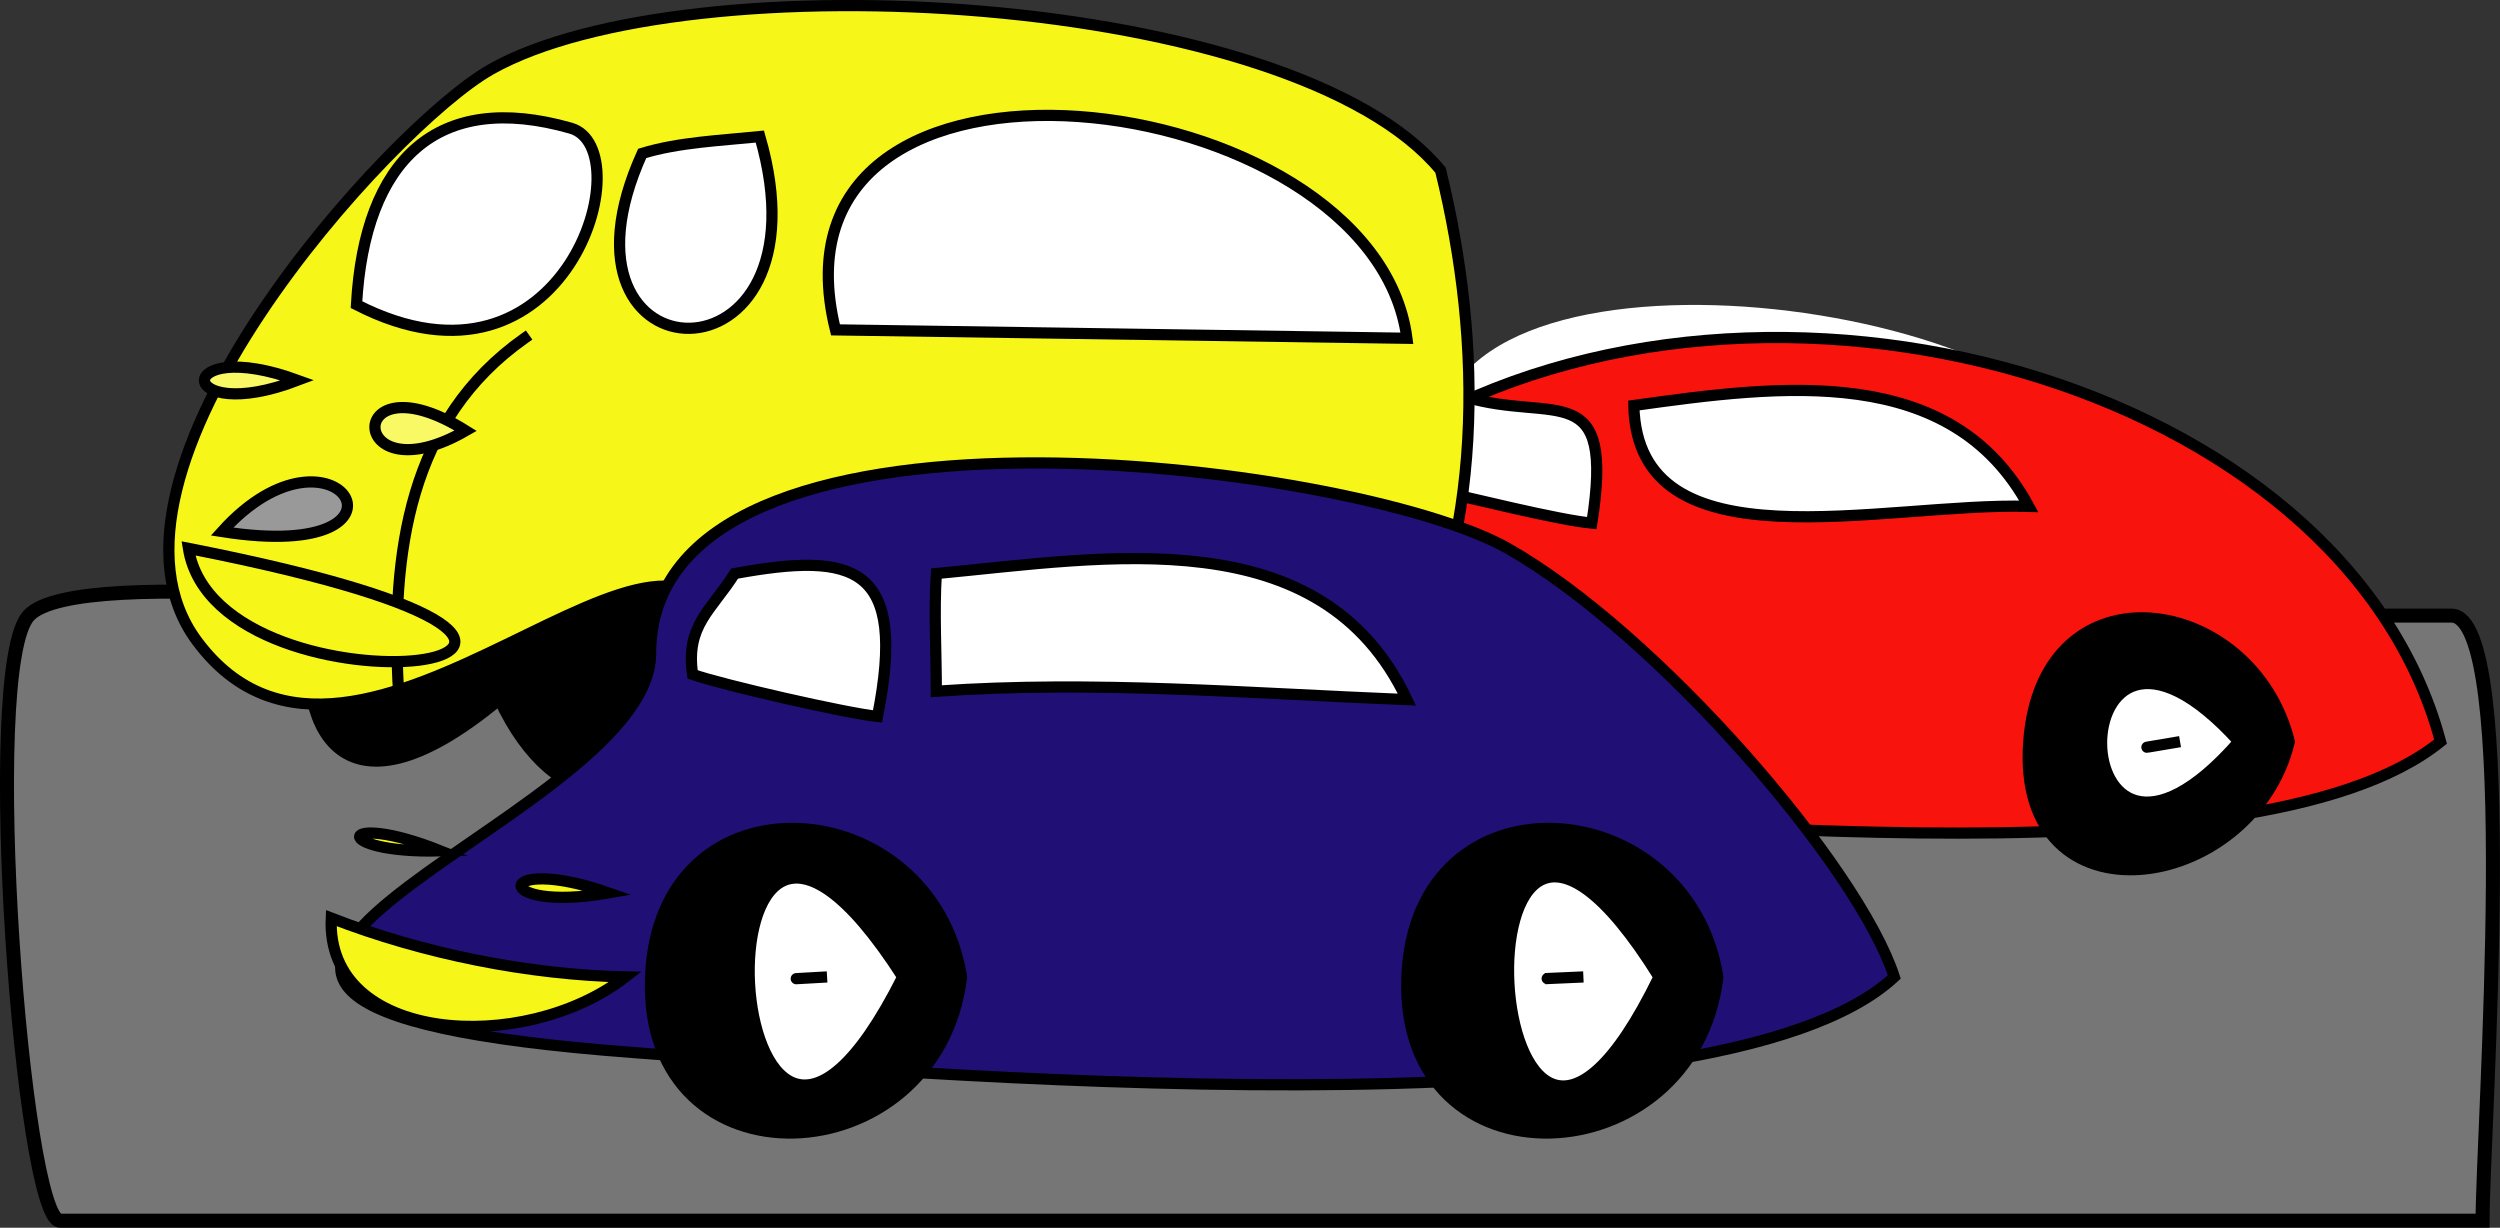 <svg xmlns="http://www.w3.org/2000/svg" xmlns:xlink="http://www.w3.org/1999/xlink" version="1.1" id="Layer_1" x="0px" y="0px" enable-background="new 0 0 822.05 841.89" xml:space="preserve" viewBox="298.06 364.95 223.12 109.57">
<rect x="298.06" y="364.95" width="223.12" height="109.57" fill="#333333" stroke="none"/>
<path fill-rule="evenodd" clip-rule="evenodd" fill="#777677" stroke="#000000" stroke-width="1.25" stroke-linecap="square" stroke-miterlimit="10" d="  M519.625,473.89c-50.754,0-101.508,0-152.262,0c-21.316,0-42.632,0-63.948,0c-3.275,0-7.142-49.299-2.79-54  c4.455-4.812,41.036,0,47.304,0c34.986,0,69.971,0,104.958,0c21.316,0,42.632,0,63.948,0  C523.006,419.89,519.625,465.775,519.625,473.89z"/>
<path fill-rule="evenodd" clip-rule="evenodd" fill="#FFFFFF" d="M485.125,404.89c-7.259,11.786-54.502,22.157-58.5,2.25  C422.147,384.849,476.821,390.312,485.125,404.89z"/>
<path fill-rule="evenodd" clip-rule="evenodd" fill="#F8130D" stroke="#000000" stroke-linecap="square" stroke-miterlimit="10" d="  M515.875,431.14c-8.629-32.255-60.307-46.378-92.25-27.75c-11.835,6.902-41.347,33.75-6.375,33.75  C441.361,437.14,498.878,444.859,515.875,431.14z M443.875,401.14c13.262-1.86,28.32-3.789,35.25,9  C466.023,409.766,444.202,415.842,443.875,401.14z M428.875,400.39c7.959,2.331,13.309-1.861,11.25,11.25  c-3.06-0.292-10.877-2.269-14.25-3C425.428,404.75,428.67,403.511,428.875,400.39z"/>
<path fill-rule="evenodd" clip-rule="evenodd" stroke="#000000" stroke-linecap="square" stroke-miterlimit="10" d="M446.125,431.14  c-3.55,12.863-24.497,17.147-23.25,0C424.062,414.807,442.529,418.439,446.125,431.14z"/>
<path fill-rule="evenodd" clip-rule="evenodd" fill="#FFFFFF" stroke="#000000" stroke-linecap="square" stroke-miterlimit="10" d="  M441.625,431.14C424.83,450.308,424.63,412.4,441.625,431.14L441.625,431.14z"/>
<path fill-rule="evenodd" clip-rule="evenodd" stroke="#000000" stroke-linecap="square" stroke-miterlimit="10" d="M436.375,431.14  C432.372,431.75,432.162,431.783,436.375,431.14L436.375,431.14z"/>
<path fill-rule="evenodd" clip-rule="evenodd" stroke="#000000" stroke-linecap="square" stroke-miterlimit="10" d="M502.375,431.14  c-3.282,13.62-24.484,16.782-23.25,0C480.311,415.021,499.1,417.863,502.375,431.14z"/>
<path fill-rule="evenodd" clip-rule="evenodd" fill="#FFFFFF" stroke="#000000" stroke-linecap="square" stroke-miterlimit="10" d="  M497.875,431.14C481.636,449.696,481.438,413.01,497.875,431.14L497.875,431.14z"/>
<path fill-rule="evenodd" clip-rule="evenodd" stroke="#000000" stroke-linecap="square" stroke-miterlimit="10" d="M492.625,431.14  C488.763,431.792,488.605,431.819,492.625,431.14L492.625,431.14z"/>
<path fill-rule="evenodd" clip-rule="evenodd" fill="#F7F619" stroke="#000000" stroke-linecap="square" stroke-miterlimit="10" d="  M398.875,426.64c7.243,0.926,14.405,3.926,21.75,4.5C411.935,436.881,400.549,435.722,398.875,426.64z"/>
<path fill-rule="evenodd" clip-rule="evenodd" fill="#F7F619" stroke="#000000" stroke-linecap="square" stroke-miterlimit="10" d="  M419.125,425.14C412.083,423.568,411.511,423.44,419.125,425.14L419.125,425.14z"/>
<path fill-rule="evenodd" clip-rule="evenodd" fill="#F7F619" stroke="#000000" stroke-linecap="square" stroke-miterlimit="10" d="  M407.125,422.14C399.224,419.988,399.123,419.96,407.125,422.14L407.125,422.14z"/>
<path fill-rule="evenodd" clip-rule="evenodd" stroke="#000000" stroke-linecap="square" stroke-miterlimit="10" d="M353.125,415.39  c-3.923,1.401-6.526,0.083-9,4.5c-17.242-33.469-30.494,31.582-1.5,7.5C352.887,449.367,376,422.545,353.125,415.39z"/>
<path fill-rule="evenodd" clip-rule="evenodd" stroke="#000000" stroke-linecap="square" stroke-miterlimit="10" d="M411.625,414.64  c-17.167-5.853-37.829,15.07-18,18.375C406.053,435.086,441.204,424.843,411.625,414.64z"/>
<path fill-rule="evenodd" clip-rule="evenodd" fill="#F7F619" stroke="#000000" stroke-linecap="square" stroke-miterlimit="10" d="  M416.125,426.64C406.227,428.662,407.272,427.353,416.125,426.64L416.125,426.64z"/>
<path fill-rule="evenodd" clip-rule="evenodd" fill="#F7F619" stroke="#000000" stroke-linecap="square" stroke-miterlimit="10" d="  M426.625,380.14c-13.116-15.906-67.243-18.88-84.75-9c-8.93,5.04-37.234,36.165-26.25,51c14.357,19.39,43.609-18.954,47.625,1.125  c5.625,28.122,52.714-26.382,59.625,4.125C430.521,413.012,430.453,395.752,426.625,380.14z"/>
<path fill-rule="evenodd" clip-rule="evenodd" fill="#FFFFFF" stroke="#000000" stroke-linecap="square" stroke-miterlimit="10" d="  M372.625,394.39c-7.165-28.864,48.01-22.17,51,0.75C406.625,394.89,389.625,394.64,372.625,394.39z"/>
<path fill-rule="evenodd" clip-rule="evenodd" fill="#FFFFFF" stroke="#000000" stroke-linecap="square" stroke-miterlimit="10" d="  M329.875,392.14c0.724-12.97,7.219-19.152,19.125-15.75C355.407,378.221,348.608,401.735,329.875,392.14z"/>
<path fill-rule="evenodd" clip-rule="evenodd" fill="#FFFFFF" stroke="#000000" stroke-linecap="square" stroke-miterlimit="10" d="  M355.375,378.64c-9.346,20.666,17.152,21.463,10.5-1.5C362.431,377.49,358.646,377.642,355.375,378.64z"/>
<path fill-rule="evenodd" clip-rule="evenodd" fill="#F7F619" stroke="#000000" stroke-linecap="square" stroke-miterlimit="10" d="  M357.625,426.64C347.986,426.64,347.986,426.64,357.625,426.64L357.625,426.64z"/>
<path fill-rule="evenodd" clip-rule="evenodd" fill="#F9F966" stroke="#000000" stroke-linecap="square" stroke-miterlimit="10" d="  M324.625,398.89C313.685,403.06,313.388,394.795,324.625,398.89L324.625,398.89z"/>
<path fill="none" stroke="#000000" stroke-linecap="square" stroke-miterlimit="10" d="M344.875,395.14  c-10.292,7.256-11.948,19.018-11.25,31.5"/>
<path fill-rule="evenodd" clip-rule="evenodd" fill="#F7F619" stroke="#000000" stroke-linecap="square" stroke-miterlimit="10" d="  M314.875,413.89C367.036,424.125,317.504,430.274,314.875,413.89L314.875,413.89z"/>
<path fill-rule="evenodd" clip-rule="evenodd" fill="#9A9999" stroke="#000000" stroke-linecap="square" stroke-miterlimit="10" d="  M317.875,412.39C328.097,401.064,336.877,415.396,317.875,412.39L317.875,412.39z"/>
<path fill="none" stroke="#000000" stroke-linecap="square" stroke-miterlimit="10" d="M401.875,431.14  c-1.555-1.431-2.055-3.181-1.5-5.25"/>
<path fill-rule="evenodd" clip-rule="evenodd" fill="#F9F966" stroke="#000000" stroke-linecap="square" stroke-miterlimit="10" d="  M339.625,403.39C328.993,409.514,328.649,396.52,339.625,403.39L339.625,403.39z"/>
<path fill-rule="evenodd" clip-rule="evenodd" fill="#FFFFFF" d="M431.875,423.64c-9.245,11.663-74.746,22.053-75.75,0  C355.125,401.689,423.131,410.448,431.875,423.64z"/>
<path fill-rule="evenodd" clip-rule="evenodd" fill="#200F75" stroke="#000000" stroke-linecap="square" stroke-miterlimit="10" d="  M467.125,452.14c-3.189-9.842-21.157-30.691-34.5-38.25c-13.756-7.793-76.5-15.65-76.5,9.375c0,15.615-61.21,31.155-1.5,35.625  C378.864,460.705,451.107,466.996,467.125,452.14z M381.625,416.14c15.283-1.443,34.372-4.916,42,11.25  c-14.078-0.563-27.98-1.729-42-0.75C381.625,423.166,381.406,419.607,381.625,416.14z M363.625,416.14  c10.722-1.965,15.427-0.721,12.75,12.75c-2.69-0.265-13.814-2.801-16.5-3.75C359.235,420.761,361.541,419.438,363.625,416.14z"/>
<path fill-rule="evenodd" clip-rule="evenodd" stroke="#000000" stroke-linecap="square" stroke-miterlimit="10" d="M383.875,452.14  c-2.16,17.92-28.485,19.215-27.75,0C356.834,433.583,381.154,435.363,383.875,452.14z"/>
<path fill-rule="evenodd" clip-rule="evenodd" fill="#FFFFFF" stroke="#000000" stroke-linecap="square" stroke-miterlimit="10" d="  M378.625,452.14C362.141,484.958,358.649,420.963,378.625,452.14L378.625,452.14z"/>
<path fill-rule="evenodd" clip-rule="evenodd" stroke="#000000" stroke-linecap="square" stroke-miterlimit="10" d="M371.875,452.14  C367.993,452.359,368.354,452.338,371.875,452.14L371.875,452.14z"/>
<path fill-rule="evenodd" clip-rule="evenodd" stroke="#000000" stroke-linecap="square" stroke-miterlimit="10" d="M451.375,452.14  c-2.141,17.926-28.484,19.21-27.75,0C424.334,433.597,448.671,435.352,451.375,452.14z"/>
<path fill-rule="evenodd" clip-rule="evenodd" fill="#FFFFFF" stroke="#000000" stroke-linecap="square" stroke-miterlimit="10" d="  M446.125,452.14C430.026,485.269,426.494,420.61,446.125,452.14L446.125,452.14z"/>
<path fill-rule="evenodd" clip-rule="evenodd" stroke="#000000" stroke-linecap="square" stroke-miterlimit="10" d="M439.375,452.14  C434.694,452.348,434.923,452.337,439.375,452.14L439.375,452.14z"/>
<path fill-rule="evenodd" clip-rule="evenodd" fill="#F7F619" stroke="#000000" stroke-linecap="square" stroke-miterlimit="10" d="  M327.625,446.89c8.24,3.196,17.638,5.063,26.25,5.25C344.745,459.221,327.113,458.015,327.625,446.89z"/>
<path fill-rule="evenodd" clip-rule="evenodd" fill="#F7F619" stroke="#000000" stroke-linecap="square" stroke-miterlimit="10" d="  M352.375,444.64C341.8,446.49,342.122,441.056,352.375,444.64L352.375,444.64z"/>
<path fill-rule="evenodd" clip-rule="evenodd" fill="#F7F619" stroke="#000000" stroke-linecap="square" stroke-miterlimit="10" d="  M337.375,440.89C327.428,441.156,328.074,437.176,337.375,440.89L337.375,440.89z"/>
</svg>